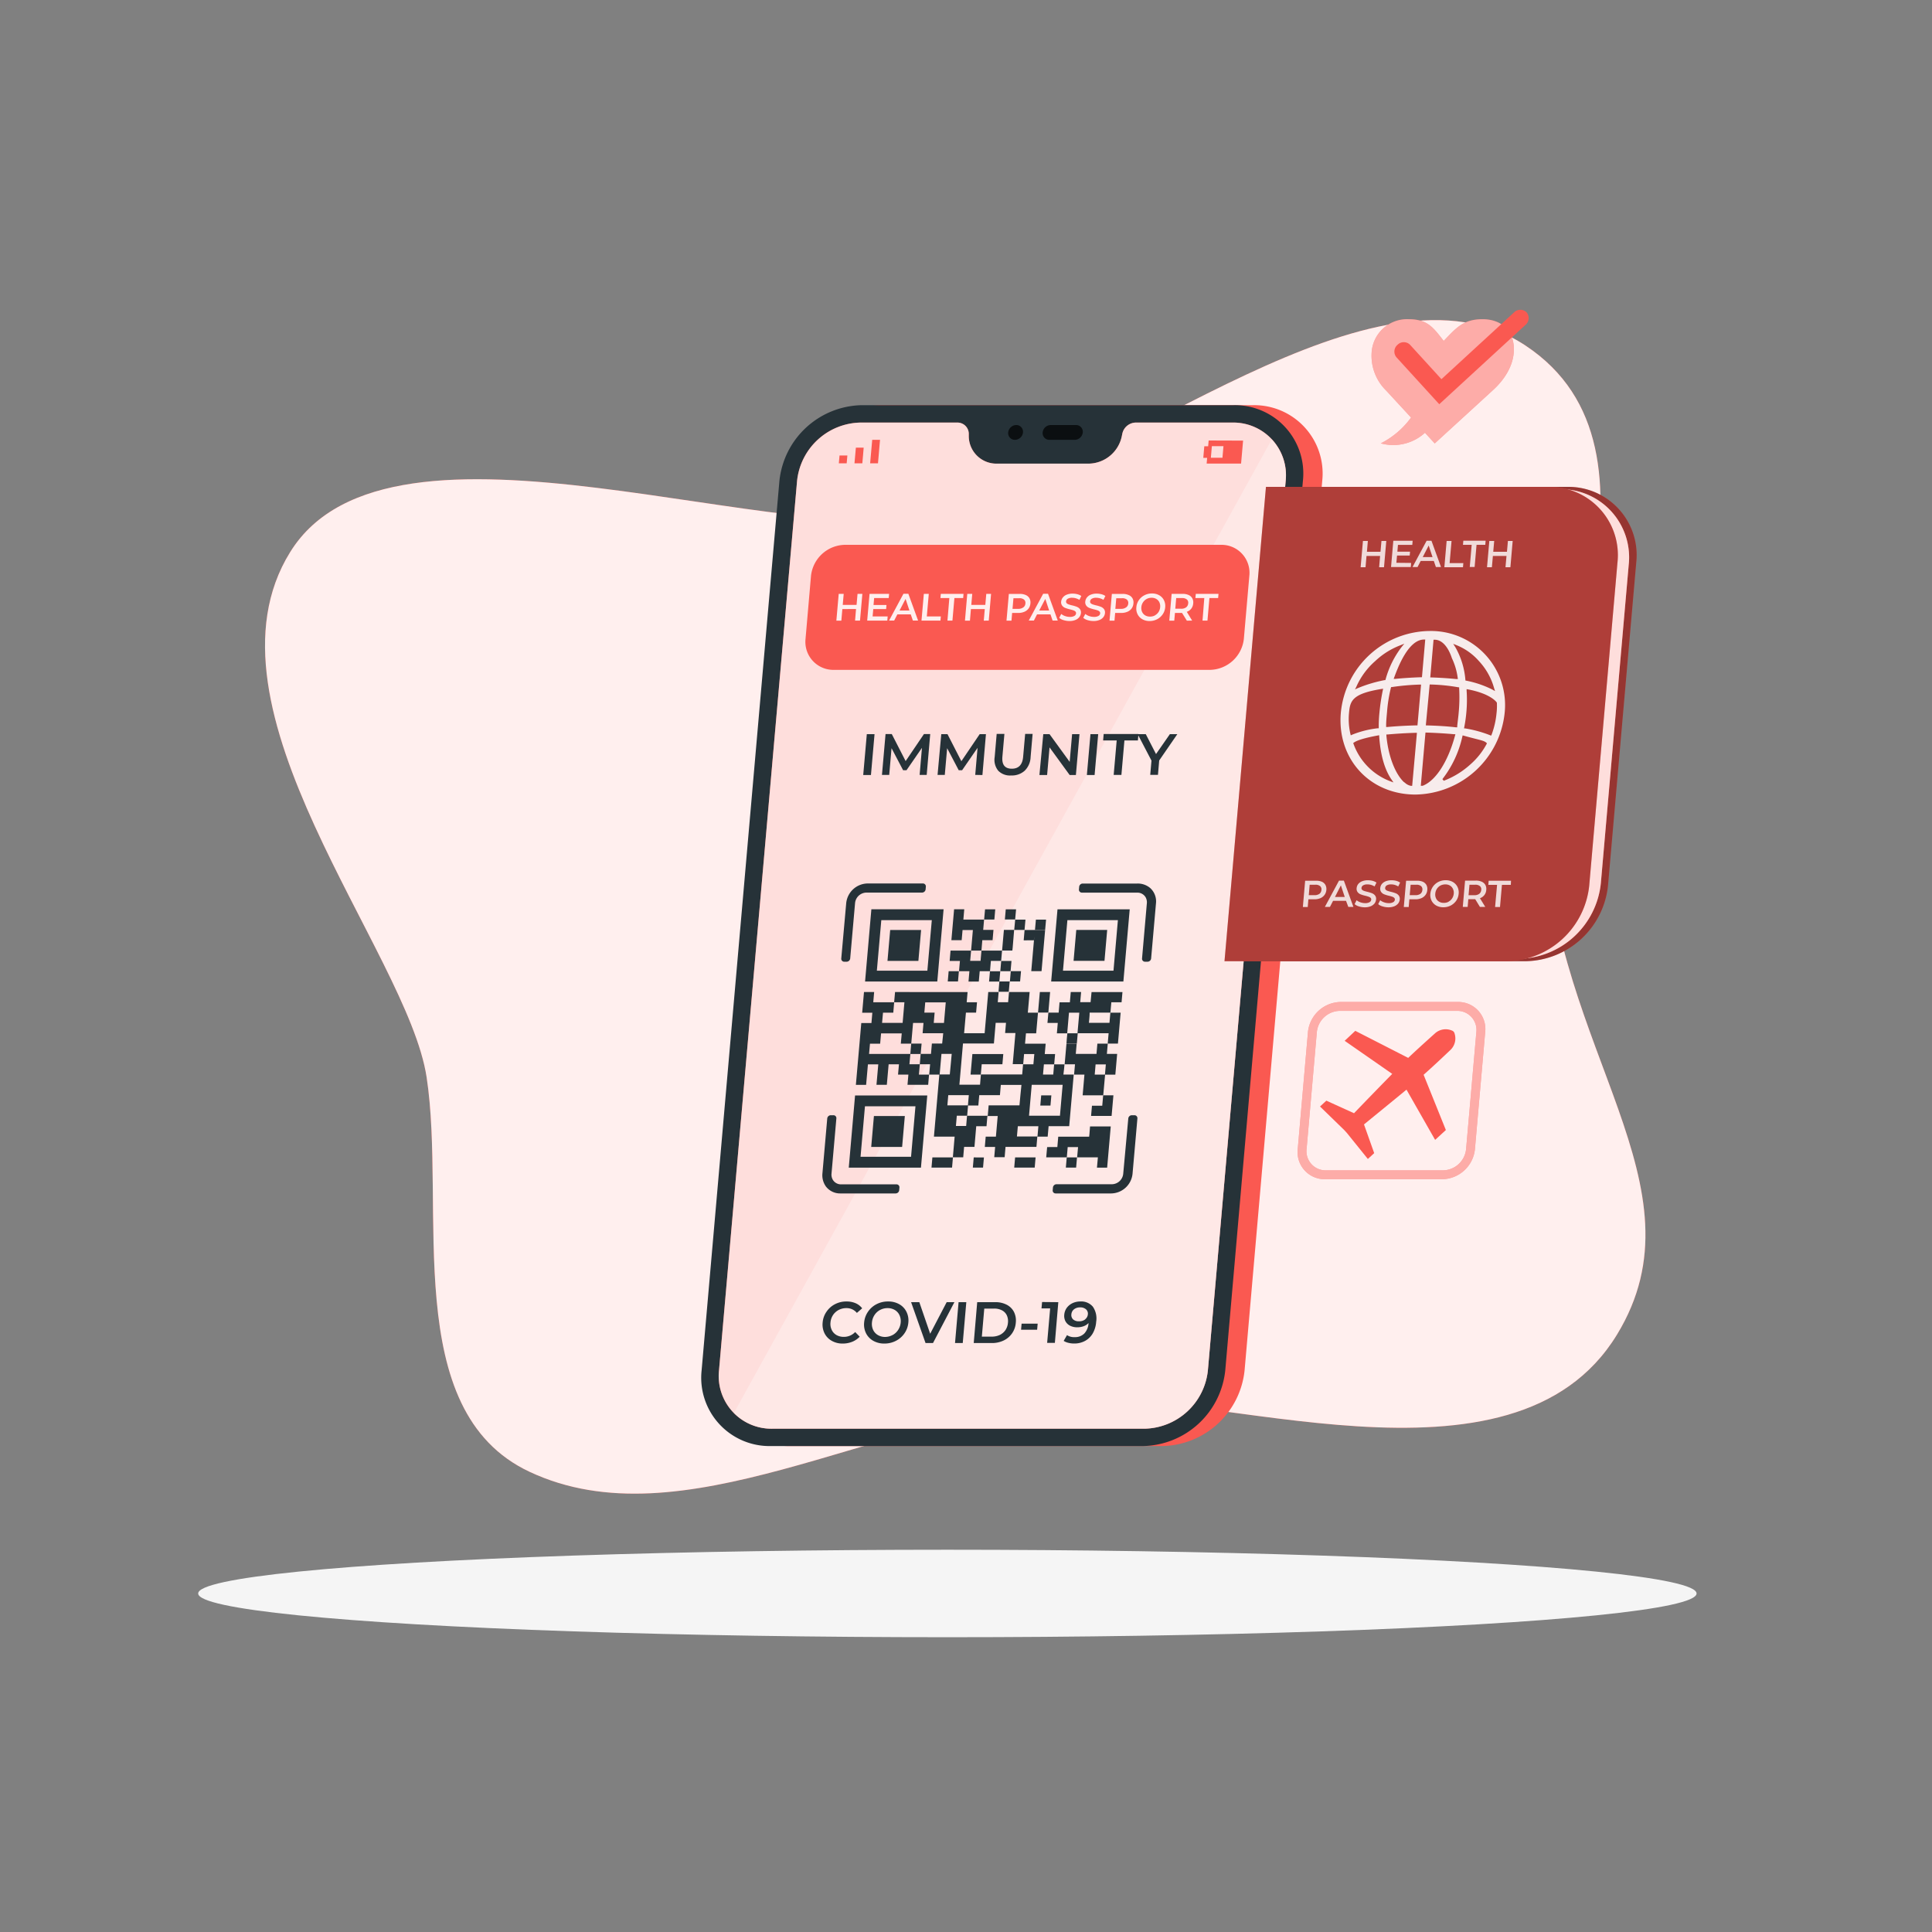 <svg xmlns="http://www.w3.org/2000/svg" viewBox="0 0 500 500"><rect x="0" y="0" width="500" height="500" fill="#808080" stroke="none"/><g id="freepik--background-simple--inject-188"><path d="M110.4,278.73c5.18,33.75-7.13,86.36,26.67,102.18,39.41,18.45,88.2-13.82,140-18.58,36.52-3.36,114.47,27.13,141.38-16.89,23.53-38.49-16.47-73.88-18.47-130.36-1.17-33.13,35.92-98.47-5.21-125.67-38.79-25.66-104,31.31-150,43.58-40.86,10.89-143.58-32.17-169.66,9.87C49.94,183.34,105.41,246.15,110.4,278.73Z" style="fill:#fa5951"/><path d="M110.4,278.73c5.18,33.75-7.13,86.36,26.67,102.18,39.41,18.45,88.2-13.82,140-18.58,36.52-3.36,114.47,27.13,141.38-16.89,23.53-38.49-16.47-73.88-18.47-130.36-1.17-33.13,35.92-98.47-5.21-125.67-38.79-25.66-104,31.31-150,43.58-40.86,10.89-143.58-32.17-169.66,9.87C49.94,183.34,105.41,246.15,110.4,278.73Z" style="fill:#ffffff;opacity:0.9"/></g><g id="freepik--Shadow--inject-188"><ellipse id="freepik--path--inject-188" cx="245.18" cy="412.39" rx="193.89" ry="11.32" style="fill:#f5f5f5"/></g><g id="freepik--Icon--inject-188"><path d="M371.41,295l2.78-2.55-5.76-14.3c3-2.65,6.79-6.28,6.79-6.28a4.14,4.14,0,0,0,1.23-4.38,1.08,1.08,0,0,0-.73-.8,4.13,4.13,0,0,0-4.46.85s-3.93,3.5-6.82,6.24l-13.69-7L348,269.36l12.31,8.56c-3.16,3.21-7.26,7.45-9.89,10.18l-7.16-3.25-1.64,1.51,6.22,6.05.71.77,5.45,6.76,1.64-1.51L353,291c2.93-2.39,7.51-6.12,11-9Z" style="fill:#fa5951"/><path d="M373.27,305.18H342.93a7,7,0,0,1-7.08-7.76l2.65-30.34a8.65,8.65,0,0,1,8.44-7.77h30.34a7,7,0,0,1,7.09,7.77l-2.66,30.34A8.65,8.65,0,0,1,373.27,305.18Zm-26.53-43.57a6.09,6.09,0,0,0-5.94,5.47l-2.66,30.34a4.94,4.94,0,0,0,5,5.46h30.34a6.09,6.09,0,0,0,5.94-5.46l2.66-30.34a4.94,4.94,0,0,0-5-5.47Z" style="fill:#fa5951"/><g style="opacity:0.5"><path d="M373.27,305.18H342.93a7,7,0,0,1-7.08-7.76l2.65-30.34a8.65,8.65,0,0,1,8.44-7.77h30.34a7,7,0,0,1,7.09,7.77l-2.66,30.34A8.65,8.65,0,0,1,373.27,305.18Zm-26.53-43.57a6.09,6.09,0,0,0-5.94,5.47l-2.66,30.34a4.94,4.94,0,0,0,5,5.46h30.34a6.09,6.09,0,0,0,5.94-5.46l2.66-30.34a4.94,4.94,0,0,0-5-5.47Z" style="fill:#ffffff"/></g></g><g id="freepik--Checkmark--inject-188"><path d="M383.68,82.61c-5,0-6.85,2.29-10.05,5.62-2.61-3.33-4.1-5.62-9.06-5.62a9.2,9.2,0,0,0-9.6,8.77,12.61,12.61,0,0,0,3.75,9.68l6.46,7a21.92,21.92,0,0,1-7.83,6.68A12.16,12.16,0,0,0,368.78,112l2.53,2.76,15-13.73c3.48-3.15,5.17-6.6,5.44-9.68C392.21,86.11,389,82.61,383.68,82.61Z" style="fill:#fa5951"/><path d="M383.68,82.61c-5,0-6.85,2.29-10.05,5.62-2.61-3.33-4.1-5.62-9.06-5.62a9.2,9.2,0,0,0-9.6,8.77,12.61,12.61,0,0,0,3.75,9.68l6.46,7a21.92,21.92,0,0,1-7.83,6.68A12.16,12.16,0,0,0,368.78,112l2.53,2.76,15-13.73c3.48-3.15,5.17-6.6,5.44-9.68C392.21,86.11,389,82.61,383.68,82.61Z" style="fill:#ffffff;opacity:0.5"/><path d="M372.48,104.61,361.4,92.47a2.31,2.31,0,0,1,.28-3.24h0a2.28,2.28,0,0,1,3.24,0l8.12,8.9,18.8-17.29a2.3,2.3,0,0,1,3.24,0h0a2.31,2.31,0,0,1-.28,3.24Z" style="fill:#fa5951"/></g><g id="freepik--Device--inject-188"><path d="M300.77,374.24H204.48a17.68,17.68,0,0,1-17.9-19.61l20.13-230.15A21.85,21.85,0,0,1,228,104.86h96.3a17.69,17.69,0,0,1,17.89,19.62L322.1,354.63A21.84,21.84,0,0,1,300.77,374.24Z" style="fill:#fa5951"/><path d="M295.77,374.24H199.48a17.68,17.68,0,0,1-17.9-19.61l20.13-230.15A21.85,21.85,0,0,1,223,104.86h96.3a17.69,17.69,0,0,1,17.89,19.62L317.1,354.63A21.84,21.84,0,0,1,295.77,374.24Z" style="fill:#263238"/><path d="M318.94,109.36h-25a3.63,3.63,0,0,0-3.48,2.85l-.16.78a8.89,8.89,0,0,1-8.5,7H258a7.15,7.15,0,0,1-7.28-7l0-.78a2.93,2.93,0,0,0-3-2.85h-25a16.83,16.83,0,0,0-16.44,15.12L186.08,354.63a13.62,13.62,0,0,0,13.79,15.11h96.29a16.82,16.82,0,0,0,16.44-15.11l20.13-230.15A13.63,13.63,0,0,0,318.94,109.36Z" style="fill:#fa5951"/><path d="M318.94,109.36h-25a3.63,3.63,0,0,0-3.48,2.85l-.16.78a8.89,8.89,0,0,1-8.5,7H258a7.15,7.15,0,0,1-7.28-7l0-.78a2.93,2.93,0,0,0-3-2.85h-25a16.83,16.83,0,0,0-16.44,15.12L186.08,354.63a13.62,13.62,0,0,0,13.79,15.11h96.29a16.82,16.82,0,0,0,16.44-15.11l20.13-230.15A13.63,13.63,0,0,0,318.94,109.36Z" style="fill:#ffffff;opacity:0.8"/><g style="opacity:0.7"><path d="M264.75,111.91a2.13,2.13,0,0,1-2.08,1.92,1.73,1.73,0,0,1-1.75-1.92A2.14,2.14,0,0,1,263,110,1.73,1.73,0,0,1,264.75,111.91Z" fill="#000000"/><path d="M278.48,110h-6.56a2.13,2.13,0,0,0-2.08,1.91,1.73,1.73,0,0,0,1.74,1.92h6.56a2.13,2.13,0,0,0,2.08-1.92A1.73,1.73,0,0,0,278.48,110Z" fill="#000000"/></g><polygon points="217.09 119.9 219.12 119.9 219.3 117.88 217.27 117.88 217.09 119.9" style="fill:#fa5951"/><polygon points="221.32 117.88 221.14 119.9 223.17 119.9 223.35 117.88 223.52 115.85 221.5 115.85 221.32 117.88" style="fill:#fa5951"/><polygon points="225.73 113.83 225.55 115.85 225.37 117.88 225.19 119.9 227.22 119.9 227.4 117.88 227.57 115.85 227.75 113.83 225.73 113.83" style="fill:#fa5951"/><path d="M312.8,114l-.13,1.49h-1l-.26,3h1l-.13,1.48h8.91l.52-5.94Zm3.57,4.46h-3l.26-3h3Z" style="fill:#fa5951"/><path d="M332.73,124.48a13.86,13.86,0,0,0-3.59-10.79l-139.21,252a13.79,13.79,0,0,0,9.94,4.07h96.29a16.82,16.82,0,0,0,16.44-15.11Z" style="fill:#ffffff;opacity:0.3"/></g><g id="freepik--Code--inject-188"><polygon points="253.85 278.12 253.86 278.12 253.86 278.11 253.85 278.12" style="fill:#263238"/><polygon points="261.08 256.72 261.08 256.71 261.07 256.71 261.07 256.72 261.08 256.72" style="fill:#263238"/><polygon points="277.93 278.12 277.94 278.12 277.94 278.11 277.93 278.11 277.93 278.12" style="fill:#263238"/><polygon points="246.63 299.53 246.63 299.52 246.63 299.52 246.63 299.53" style="fill:#263238"/><path d="M275.49,275.45h-2.67c.08-.88.16-1.75.24-2.66h-2.68c.08-.92.16-1.81.24-2.69h-5.34c.08-.89.16-1.76.24-2.67h2.64c.16-1.81.32-3.58.47-5.35H266c.16-1.81.31-3.58.47-5.35h-5.34c-.07.87-.15,1.75-.23,2.64h-2.68c.07-.88.15-1.76.23-2.64h-2.69c-.32,3.59-.63,7.13-.94,10.67h-5.31c.16-1.78.31-3.55.47-5.33h2.63c.08-.9.16-1.78.24-2.69h-2.67c.08-.9.16-1.76.23-2.64H231.64c-.08.9-.16,1.78-.24,2.65H226c.08-.91.16-1.78.23-2.65h-2.63c-.16,1.78-.31,3.55-.47,5.35h2.63c-.07.9-.15,1.77-.23,2.67h-2.63c-.47,5.37-.94,10.7-1.4,16h2.65c.16-1.79.31-3.55.47-5.31h2.68c-.16,1.78-.31,3.54-.47,5.3h2.68c.16-1.78.31-3.55.47-5.31h2.67c-.08.89-.16,1.76-.24,2.67h2.68c-.08.9-.15,1.77-.23,2.64h5.35c.08-.9.15-1.77.23-2.65h2.66q-.69,8-1.4,16.06h5.36c-.16,1.8-.31,3.57-.46,5.34h2.68c.08-.91.15-1.78.23-2.69h2.68c.15-1.79.31-3.55.46-5.34h2.66c.08-.9.16-1.78.23-2.65h2.67c-.16,1.78-.31,3.54-.47,5.34h-2.64c-.08.91-.15,1.77-.23,2.67h2.67c-.08.91-.16,1.78-.23,2.65H260c.07-.9.15-1.76.23-2.66h8c.08-.91.15-1.79.23-2.66h2.68c.08-.92.16-1.8.24-2.7h5.33c.39-4.48.78-8.92,1.17-13.36h-2.67C275.33,277.21,275.41,276.33,275.49,275.45Zm-5.33,0h2.65c-.07.87-.15,1.74-.23,2.64h-2.65C270,277.23,270.09,276.35,270.16,275.45Zm-2.48-2.66c-.08.87-.16,1.74-.24,2.65H264.8c.07-.88.15-1.75.23-2.65Zm-28.23-13.38h5.31c-.15,1.76-.31,3.52-.46,5.32h-2.65c.08-.87.15-1.75.23-2.66h-2.66C239.3,261.17,239.38,260.31,239.45,259.41Zm-10.93,2.67h2.66l.23-2.69h2.65c-.15,1.78-.31,3.54-.46,5.33h-5.32C228.36,263.84,228.44,263,228.52,262.08Zm-3.61,10.68c.08-.88.16-1.75.24-2.66h2.63c.08-.9.16-1.77.24-2.66h5.35c-.08.86-.15,1.73-.24,2.65h2.69c-.08.89-.16,1.78-.23,2.67Zm10.45,2.66.24-2.65h2.66c-.07.88-.15,1.77-.22,2.65Zm2.69,0h2.66c-.08.92-.16,1.8-.24,2.68h-2.66Zm5.78-5.35h-2.66c-.07.88-.15,1.76-.23,2.68h-2.67l.24-2.67h-2.68c.15-1.77.31-3.54.47-5.35H239c-.08.92-.15,1.8-.23,2.67h5.33C244,268.3,243.91,269.18,243.83,270.08Zm2,8h-2.65c.16-1.76.31-3.53.47-5.32h2.65C246.12,274.55,246,276.31,245.8,278.11Zm-.65,8c.08-.88.15-1.75.23-2.65h5.32c-.07.88-.15,1.77-.23,2.65Zm2.21,5.33c.07-.87.15-1.74.23-2.65h2.65c-.08.88-.16,1.75-.23,2.65Zm16.47-5.33h-8c-.08.92-.16,1.8-.23,2.69l-5.33,0c.08-.88.15-1.77.23-2.66h2.66c.08-.9.16-1.77.24-2.68h5.35c.08-.9.15-1.76.23-2.65h5.34C264.15,282.58,264,284.34,263.83,286.14Zm-10-8c-.08.88-.15,1.75-.23,2.65h-5.34c.31-3.55.62-7.09.93-10.67h8c.15-1.8.31-3.56.46-5.35h2.67c-.07.88-.15,1.75-.23,2.65h2.67c-.23,2.68-.47,5.34-.7,8.05h2.68c-.07.87-.15,1.75-.23,2.67Zm9.55,13.4h5.32c-.07.88-.15,1.77-.23,2.65h-5.32C263.26,293.29,263.33,292.41,263.41,291.52Zm10.9-2.72h-8c.24-2.65.47-5.3.7-8h8C274.78,283.49,274.54,286.14,274.31,288.8Z" style="fill:#263238"/><path d="M244.2,235.32H225.51q-.82,9.38-1.63,18.69h18.69Q243.38,244.65,244.2,235.32ZM240,251.21H226.93q.57-6.53,1.15-13.07h13.07Q240.58,244.68,240,251.21Z" style="fill:#263238"/><path d="M273.68,235.33q-.82,9.38-1.64,18.69h18.69c.55-6.24,1.09-12.45,1.64-18.69Zm14.49,15.88H275.1q.57-6.53,1.14-13.07h13.07Z" style="fill:#263238"/><path d="M219.66,302.19h18.68q.82-9.39,1.64-18.69H221.29C220.75,289.74,220.2,296,219.66,302.19Zm4.19-15.89h13.07q-.57,6.51-1.14,13.07H222.71C223.09,295,223.47,290.66,223.85,286.3Z" style="fill:#263238"/><path d="M282.24,259.36h-2.68l.23-2.63h-2.68c-.07.9-.15,1.77-.23,2.67h-2.67c-.07.9-.15,1.77-.23,2.67h-2.66c-.08.87-.16,1.75-.24,2.66h2.67c-.08.92-.16,1.8-.23,2.69h2.67c.15-1.79.31-3.55.46-5.34h2.67c-.15,1.76-.31,3.52-.47,5.32h8.06c-.08.92-.16,1.8-.24,2.68h2.65c.24-2.69.47-5.34.7-8h-2.65l.24-2.69h2.65c.08-.9.16-1.77.23-2.64h-8C282.39,257.62,282.32,258.5,282.24,259.36Zm-.2,2.71h5.32c-.07.87-.15,1.75-.23,2.64h-5.32C281.88,263.85,282,263,282,262.07Z" style="fill:#263238"/><polygon points="271.32 262.07 271.32 262.06 271.31 262.06 271.31 262.07 271.32 262.07" style="fill:#263238"/><path d="M283.77,272.75h-5.36c.08-.88.16-1.75.23-2.64H276c-.16,1.78-.32,3.55-.47,5.33h2.68c-.08.91-.16,1.79-.24,2.67h2.68c-.15,1.81-.31,3.58-.46,5.35h5.33l.48-5.34h2.65c.16-1.81.31-3.57.47-5.37h-2.66c.08-.91.15-1.78.23-2.66H284C283.92,271,283.84,271.85,283.77,272.75Zm-.23,2.71h2.65c-.08.89-.15,1.77-.23,2.65h-2.65C283.39,277.23,283.47,276.36,283.54,275.46Z" style="fill:#263238"/><polygon points="286.66 270.09 286.67 270.09 286.67 270.08 286.66 270.08 286.66 270.09" style="fill:#263238"/><polygon points="285.5 283.46 285.49 283.46 285.49 283.47 285.5 283.46" style="fill:#263238"/><polygon points="275.5 275.44 275.49 275.44 275.49 275.45 275.5 275.45 275.5 275.44" style="fill:#263238"/><polygon points="276.06 299.52 276.06 299.53 276.07 299.53 276.07 299.52 276.06 299.52" style="fill:#263238"/><path d="M281.87,294.18h-8c-.08.91-.16,1.78-.23,2.68H271c-.08.9-.16,1.77-.24,2.66h5.33c.08-.88.15-1.75.23-2.65H279l-.24,2.65h5.37c-.08.92-.16,1.8-.24,2.66h2.64c.31-3.57.62-7.11.93-10.66H282.1C282,292.41,282,293.28,281.87,294.18Z" style="fill:#263238"/><path d="M254.22,243.32h2.66c.08-.91.15-1.77.23-2.67h-2.66c.08-.91.16-1.79.23-2.66h-5.36c.08-.93.16-1.8.23-2.67h-2.63c-.24,2.68-.47,5.33-.7,8h2.66c.08-.9.16-1.76.23-2.63h2.67c-.15,1.79-.31,3.56-.46,5.32H254C254.06,245.12,254.14,244.24,254.22,243.32Z" style="fill:#263238"/><polygon points="254.68 237.98 254.68 237.99 254.69 237.99 254.68 237.98" style="fill:#263238"/><polygon points="259.33 246 259.33 246.01 259.34 246.01 259.33 246" style="fill:#263238"/><polygon points="248.17 251.36 248.17 251.35 248.16 251.35 248.17 251.36" style="fill:#263238"/><polygon points="251.31 246.01 251.32 246.01 251.32 246 251.31 246 251.31 246.01 251.32 246.01 251.31 246.01" style="fill:#263238"/><path d="M259.1,248.68l.23-2.67H254c-.08.88-.15,1.75-.23,2.65h-2.69l.24-2.65H246c-.08.91-.16,1.78-.23,2.68h2.66c-.08.91-.16,1.79-.24,2.66h2.69c-.08.93-.16,1.8-.23,2.67h2.66l.24-2.67h2.66c.08-.87.15-1.75.23-2.67Z" style="fill:#263238"/><polygon points="253.99 246.01 253.99 246 253.98 246 253.98 246.01 253.99 246.01" style="fill:#263238"/><polygon points="256.19 251.35 256.19 251.36 256.2 251.36 256.2 251.35 256.19 251.35" style="fill:#263238"/><path d="M282.6,286.16c-.08.9-.15,1.76-.23,2.64h5.31c.16-1.78.31-3.55.47-5.33H285.5c-.08.89-.16,1.77-.24,2.69Z" style="fill:#263238"/><polygon points="285.5 283.46 285.49 283.47 285.5 283.47 285.5 283.46" style="fill:#263238"/><path d="M262.07,245.37l.39-4.72h-2.65c-.16,1.82-.31,3.59-.47,5.35H262C262,245.77,262.05,245.57,262.07,245.37Z" style="fill:#263238"/><polygon points="259.33 246 259.34 246.01 259.34 246 259.33 246" style="fill:#263238"/><path d="M241.07,302.18h5.32c.08-.9.16-1.78.23-2.65H241.3C241.22,300.43,241.14,301.31,241.07,302.18Z" style="fill:#263238"/><polygon points="246.63 299.53 246.63 299.52 246.63 299.53 246.63 299.53" style="fill:#263238"/><path d="M262.48,302.18h5.3c.08-.89.16-1.76.23-2.64h-5.3C262.63,300.44,262.55,301.32,262.48,302.18Z" style="fill:#263238"/><polygon points="268.64 262.06 268.63 262.06 268.63 262.07 268.64 262.07 268.64 262.06" style="fill:#263238"/><path d="M271.77,256.73h-2.66c-.16,1.79-.31,3.56-.47,5.33h2.67C271.46,260.28,271.62,258.51,271.77,256.73Z" style="fill:#263238"/><path d="M251.77,302.17h2.64c.08-.89.15-1.75.23-2.63H252C251.92,300.44,251.85,301.31,251.77,302.17Z" style="fill:#263238"/><path d="M257.57,235.33h-2.64c-.08.9-.16,1.77-.24,2.65h2.65C257.42,237.07,257.5,236.2,257.57,235.33Z" style="fill:#263238"/><polygon points="254.68 237.98 254.69 237.99 254.69 237.98 254.68 237.98" style="fill:#263238"/><polygon points="262.73 237.96 262.72 237.97 262.73 237.96 262.73 237.96" style="fill:#263238"/><path d="M260.29,235.33c-.08.89-.15,1.75-.23,2.63h2.66l.24-2.63Z" style="fill:#263238"/><polygon points="265.16 240.65 265.15 240.65 265.15 240.66 265.16 240.65" style="fill:#263238"/><polygon points="262.72 237.97 262.73 237.97 262.73 237.96 262.72 237.97" style="fill:#263238"/><polygon points="262.48 240.64 262.47 240.64 262.47 240.65 262.47 240.64 262.46 240.65 262.48 240.65 262.48 240.64" style="fill:#263238"/><path d="M265.39,238h-2.66c-.08.89-.17,1.78-.25,2.67h2.67C265.23,239.77,265.31,238.89,265.39,238Z" style="fill:#263238"/><path d="M270.72,238h-2.63c-.08.9-.16,1.78-.24,2.66h2.63C270.56,239.73,270.64,238.86,270.72,238Z" style="fill:#263238"/><polygon points="278.73 299.53 278.74 299.53 278.74 299.52 278.74 299.52 278.73 299.53" style="fill:#263238"/><path d="M275.84,302.18h2.66c.08-.9.16-1.78.23-2.65h-2.66C276,300.41,275.91,301.29,275.84,302.18Z" style="fill:#263238"/><polygon points="248.17 251.36 248.16 251.35 248.16 251.36 248.17 251.36" style="fill:#263238"/><path d="M245.28,254h2.65c.08-.9.16-1.77.23-2.65h-2.65C245.43,252.27,245.36,253.14,245.28,254Z" style="fill:#263238"/><path d="M267.58,243.34c0-.34.07-.68.1-1l-.09,1h0q-.34,4-.7,8h2.66c.31-3.58.62-7.12.93-10.66h-2.64v0h-2.68c-.08.88-.15,1.76-.23,2.68Z" style="fill:#263238"/><polygon points="265.16 240.65 265.15 240.66 265.16 240.66 265.16 240.65" style="fill:#263238"/><polygon points="267.85 240.67 267.85 240.67 267.85 240.66 267.84 240.66 267.84 240.67 267.85 240.67 267.85 240.67" style="fill:#263238"/><polygon points="258.87 251.36 258.88 251.36 258.88 251.35 258.87 251.35 258.87 251.36" style="fill:#263238"/><polygon points="258.63 254.03 258.63 254.04 258.64 254.04 258.64 254.03 258.63 254.03" style="fill:#263238"/><path d="M256.2,251.36c-.08.89-.16,1.77-.23,2.67h2.66l.24-2.67Z" style="fill:#263238"/><polygon points="259.11 248.69 259.11 248.68 259.1 248.68 259.1 248.69 259.11 248.69" style="fill:#263238"/><path d="M261.54,251.35c.08-.88.16-1.76.23-2.66h-2.66c-.08.89-.16,1.78-.23,2.66Z" style="fill:#263238"/><path d="M261.31,254h-2.67c-.08.89-.15,1.78-.23,2.67h2.66Z" style="fill:#263238"/><polygon points="261.31 254.04 261.32 254.04 261.32 254.03 261.31 254.03 261.31 254.04" style="fill:#263238"/><polygon points="258.41 256.71 258.4 256.71 258.4 256.72 258.41 256.72 258.41 256.71" style="fill:#263238"/><polygon points="261.55 251.36 261.55 251.35 261.54 251.35 261.54 251.36 261.55 251.36" style="fill:#263238"/><path d="M264,254c.08-.91.16-1.78.24-2.67h-2.65c-.08.89-.15,1.78-.23,2.67Z" style="fill:#263238"/><polygon points="253.85 278.12 253.86 278.11 253.85 278.11 253.85 278.12" style="fill:#263238"/><path d="M259.42,275.43c.08-.9.16-1.77.23-2.64h-8c-.16,1.78-.31,3.54-.47,5.32h2.65c.08-.88.15-1.76.24-2.68Z" style="fill:#263238"/><path d="M276,270.09h2.68c.08-.92.16-1.8.24-2.68h-2.69C276.13,268.34,276.05,269.22,276,270.09Z" style="fill:#263238"/><path d="M272.09,283.48h-2.63c-.08.9-.15,1.77-.23,2.64h2.63C271.94,285.22,272,284.35,272.09,283.48Z" style="fill:#263238"/><path d="M238.38,240.68h-8q-.36,4-.7,8h8Z" style="fill:#263238"/><path d="M286.54,240.67h-8c-.23,2.67-.46,5.32-.7,8h8C286.07,246,286.31,243.32,286.54,240.67Z" style="fill:#263238"/><path d="M225.47,296.82h8c.23-2.67.47-5.33.7-8h-8C225.94,291.5,225.71,294.15,225.47,296.82Z" style="fill:#263238"/><path d="M219.16,248.89h-.68a.76.76,0,0,1-.76-.84L219,233.72a5.66,5.66,0,0,1,5.52-5.08h14.33a.76.76,0,0,1,.76.84l-.06.68a.94.94,0,0,1-.91.84H224.29a3,3,0,0,0-3,2.72l-1.26,14.33A.94.94,0,0,1,219.16,248.89Z" style="fill:#263238"/><path d="M272.44,308l.06-.67a.94.94,0,0,1,.92-.85h14.32a3,3,0,0,0,2.95-2.72L292,289.46a.93.93,0,0,1,.91-.84h.68a.76.76,0,0,1,.77.84l-1.26,14.32a5.65,5.65,0,0,1-5.52,5.08H273.21A.75.75,0,0,1,272.44,308Z" style="fill:#263238"/><path d="M297,248.89h-.68a.76.76,0,0,1-.76-.84l1.24-14.22a2.73,2.73,0,0,0-.32-1.63,2.48,2.48,0,0,0-2.15-1.19H280a.76.76,0,0,1-.77-.84l.06-.67a.93.93,0,0,1,.92-.84h14.13a4.94,4.94,0,0,1,3.34,1.17,4.65,4.65,0,0,1,1.49,3.91l-1.26,14.32A.94.94,0,0,1,297,248.89Z" style="fill:#263238"/><path d="M217.47,308.86a4.61,4.61,0,0,1-3.75-1.83,5,5,0,0,1-.87-3.43l1.24-14.14a.93.93,0,0,1,.91-.84h.68a.75.75,0,0,1,.77.84l-1.25,14.23a2.66,2.66,0,0,0,.33,1.63,2.45,2.45,0,0,0,2.14,1.19H232a.75.75,0,0,1,.77.84l-.06.67a.93.93,0,0,1-.91.84Z" style="fill:#263238"/></g><g id="freepik--Texts--inject-188"><path d="M224.33,190h2l-.93,10.58h-2Z" style="fill:#263238"/><path d="M238,200.54l.6-7-4,5.8h-.87l-3-5.71-.6,6.92h-1.88l.93-10.58h1.61l3.59,7,4.74-7h1.62l-.91,10.58Z" style="fill:#263238"/><path d="M252.39,200.54l.6-7-4,5.8h-.87l-3-5.71-.61,6.92h-1.87L243.6,190h1.61l3.59,7,4.74-7h1.62l-.91,10.58Z" style="fill:#263238"/><path d="M258.34,199.46a4.46,4.46,0,0,1-.92-3.53l.52-6h2l-.52,5.9q-.27,3.1,2.42,3.11t2.95-3.11l.52-5.9h1.93l-.52,6a5.2,5.2,0,0,1-1.53,3.53,4.94,4.94,0,0,1-3.51,1.23A4.24,4.24,0,0,1,258.34,199.46Z" style="fill:#263238"/><path d="M279.37,190l-.93,10.58h-1.61l-5.21-7.16-.63,7.16H269L270,190h1.62l5.21,7.17.63-7.17Z" style="fill:#263238"/><path d="M282.21,190h2l-.93,10.58h-2Z" style="fill:#263238"/><path d="M289,191.62h-3.51l.14-1.66h9l-.14,1.66H291l-.78,8.92h-2Z" style="fill:#263238"/><path d="M300,196.81l-.32,3.73h-2l.32-3.7L294.43,190h2.1l2.65,5.15,3.58-5.15h1.93Z" style="fill:#263238"/><path d="M215.25,347a4.58,4.58,0,0,1-1.86-1.94,5.1,5.1,0,0,1-.49-2.8,5.69,5.69,0,0,1,1-2.79,5.91,5.91,0,0,1,2.2-1.95,6.3,6.3,0,0,1,3-.7,5.8,5.8,0,0,1,2.33.45,4.28,4.28,0,0,1,1.7,1.32l-1.37,1.19a3.41,3.41,0,0,0-2.72-1.24,4.22,4.22,0,0,0-2,.48,4,4,0,0,0-1.46,1.32,4.11,4.11,0,0,0-.65,1.92,3.55,3.55,0,0,0,.32,1.92,3,3,0,0,0,1.23,1.33,3.78,3.78,0,0,0,1.91.47,4,4,0,0,0,2.93-1.25l1.17,1.21a5.5,5.5,0,0,1-1.94,1.31,6.44,6.44,0,0,1-2.42.46A5.58,5.58,0,0,1,215.25,347Z" style="fill:#263238"/><path d="M226,347a4.62,4.62,0,0,1-1.87-1.95,5.08,5.08,0,0,1-.49-2.79,5.78,5.78,0,0,1,1-2.79,5.94,5.94,0,0,1,2.21-1.95,6.38,6.38,0,0,1,3-.7,5.69,5.69,0,0,1,2.86.7,4.57,4.57,0,0,1,1.87,1.95,5.06,5.06,0,0,1,.5,2.79,5.72,5.72,0,0,1-1,2.8,5.92,5.92,0,0,1-2.21,1.94,6.39,6.39,0,0,1-3,.71A5.7,5.7,0,0,1,226,347Zm5-1.49a3.91,3.91,0,0,0,1.44-1.33,4.12,4.12,0,0,0,.66-1.92,3.67,3.67,0,0,0-.32-1.91,3.06,3.06,0,0,0-1.21-1.33,3.59,3.59,0,0,0-1.87-.48,4.08,4.08,0,0,0-1.95.48,3.91,3.91,0,0,0-1.44,1.33,4.11,4.11,0,0,0-.65,1.91,3.68,3.68,0,0,0,.31,1.92,3.08,3.08,0,0,0,1.22,1.33A3.62,3.62,0,0,0,229,346,4.13,4.13,0,0,0,231,345.5Z" style="fill:#263238"/><path d="M247,337l-5.54,10.58h-1.93L235.79,337h2.13l2.81,8.17L245,337Z" style="fill:#263238"/><path d="M248.08,337h2l-.92,10.58h-2Z" style="fill:#263238"/><path d="M252.9,337h4.63a6.26,6.26,0,0,1,3,.66,4.33,4.33,0,0,1,1.88,1.86,5,5,0,0,1,.48,2.77,5.53,5.53,0,0,1-3.17,4.64,7,7,0,0,1-3.07.65H252Zm3.76,8.92a4.89,4.89,0,0,0,2.09-.44,3.78,3.78,0,0,0,1.47-1.27,4.06,4.06,0,0,0,.64-1.92,3.6,3.6,0,0,0-.31-1.91,2.79,2.79,0,0,0-1.25-1.27,4.2,4.2,0,0,0-2-.45h-2.57l-.63,7.26Z" style="fill:#263238"/><path d="M264.39,342.56h4.16l-.14,1.57h-4.16Z" style="fill:#263238"/><path d="M273.89,337,273,347.54h-2l.78-8.93h-2.24l.15-1.65Z" style="fill:#263238"/><path d="M282.83,338.17a5.36,5.36,0,0,1,.86,3.9,7.06,7.06,0,0,1-.91,3.05,5.16,5.16,0,0,1-2,1.92,5.8,5.8,0,0,1-2.78.66,6,6,0,0,1-1.51-.18,3.8,3.8,0,0,1-1.21-.5l.86-1.49a3.32,3.32,0,0,0,2,.52,3.36,3.36,0,0,0,2.48-.94,4.22,4.22,0,0,0,1.09-2.71h0a3.21,3.21,0,0,1-1.26.82,4.63,4.63,0,0,1-1.66.28,4,4,0,0,1-1.84-.4,2.76,2.76,0,0,1-1.2-1.14,3,3,0,0,1-.32-1.71,3.56,3.56,0,0,1,.67-1.81,4,4,0,0,1,1.5-1.2,4.75,4.75,0,0,1,2-.42A3.91,3.91,0,0,1,282.83,338.17Zm-2,3.27a1.84,1.84,0,0,0,.71-1.3,1.5,1.5,0,0,0-.47-1.28,2.2,2.2,0,0,0-1.57-.51,2.47,2.47,0,0,0-1.54.49,1.83,1.83,0,0,0-.69,1.31,1.55,1.55,0,0,0,.46,1.32,2.18,2.18,0,0,0,1.5.48A2.49,2.49,0,0,0,280.87,341.44Z" style="fill:#263238"/></g><g id="freepik--Button--inject-188"><path d="M313.13,173.36H215.8a7.24,7.24,0,0,1-7.33-8L209.89,149a9,9,0,0,1,8.75-8H316a7.24,7.24,0,0,1,7.33,8l-1.42,16.33A9,9,0,0,1,313.13,173.36Z" style="fill:#fa5951"/><g style="opacity:0.9"><path d="M223.18,153.69l-.61,6.93h-1.28l.25-3H218l-.26,3h-1.29l.61-6.93h1.29l-.25,2.86h3.58l.25-2.86Z" style="fill:#ffffff"/><path d="M229.73,159.54l-.1,1.08h-5.2l.61-6.93h5.06l-.1,1.08h-3.77l-.16,1.8h3.35l-.09,1.06H226l-.17,1.91Z" style="fill:#ffffff"/><path d="M235.7,159h-3.46l-.83,1.6h-1.32l3.72-6.93h1.27l2.52,6.93h-1.35Zm-.34-1-1-3-1.56,3Z" style="fill:#ffffff"/><path d="M239.09,153.69h1.28l-.51,5.84h3.63l-.1,1.09h-4.91Z" style="fill:#ffffff"/><path d="M245.69,154.78h-2.3l.09-1.09h5.88l-.09,1.09H247l-.51,5.84h-1.29Z" style="fill:#ffffff"/><path d="M256.49,153.69l-.6,6.93H254.6l.26-3h-3.59l-.25,3h-1.29l.6-6.93h1.29l-.25,2.86H255l.25-2.86Z" style="fill:#ffffff"/><path d="M265.48,154a2,2,0,0,1,.95.85,2.18,2.18,0,0,1,.24,1.32,2.56,2.56,0,0,1-.47,1.31,2.61,2.61,0,0,1-1.1.85,4,4,0,0,1-1.59.3h-1.57l-.17,2h-1.29l.61-6.93h2.85A3.62,3.62,0,0,1,265.48,154Zm-.63,3.18a1.31,1.31,0,0,0,.52-1,1.12,1.12,0,0,0-.34-1,1.85,1.85,0,0,0-1.25-.36h-1.5l-.24,2.75h1.5A2.1,2.1,0,0,0,264.85,157.17Z" style="fill:#ffffff"/><path d="M271.86,159h-3.47l-.82,1.6h-1.33l3.73-6.93h1.26l2.52,6.93h-1.34Zm-.34-1-1-3-1.57,3Z" style="fill:#ffffff"/><path d="M275.25,160.49a2.8,2.8,0,0,1-1.13-.6l.53-1a3.17,3.17,0,0,0,1,.55,3.64,3.64,0,0,0,1.22.21,2.19,2.19,0,0,0,1.17-.25.81.81,0,0,0,.44-.65.58.58,0,0,0-.17-.49,1.28,1.28,0,0,0-.51-.3,7.77,7.77,0,0,0-.87-.25,9.67,9.67,0,0,1-1.25-.38,1.83,1.83,0,0,1-.79-.59,1.46,1.46,0,0,1-.26-1.08,2,2,0,0,1,.41-1,2.28,2.28,0,0,1,1-.75,3.93,3.93,0,0,1,1.57-.28,4.61,4.61,0,0,1,1.23.16,3.18,3.18,0,0,1,1,.45l-.49,1a4,4,0,0,0-.92-.4,3.52,3.52,0,0,0-.95-.14,2.13,2.13,0,0,0-1.15.26.87.87,0,0,0-.43.68.58.58,0,0,0,.17.49,1.39,1.39,0,0,0,.51.29,7.77,7.77,0,0,0,.87.25,8.47,8.47,0,0,1,1.23.37,2,2,0,0,1,.8.59,1.45,1.45,0,0,1,.26,1.07,2,2,0,0,1-.41,1,2.32,2.32,0,0,1-1,.74,3.88,3.88,0,0,1-1.56.28A5.1,5.1,0,0,1,275.25,160.49Z" style="fill:#ffffff"/><path d="M281.47,160.49a2.94,2.94,0,0,1-1.13-.6l.54-1a3.12,3.12,0,0,0,1,.55,3.7,3.7,0,0,0,1.23.21,2.21,2.21,0,0,0,1.17-.25.81.81,0,0,0,.44-.65.58.58,0,0,0-.17-.49,1.28,1.28,0,0,0-.51-.3c-.22-.08-.51-.16-.87-.25a9.2,9.2,0,0,1-1.25-.38,1.78,1.78,0,0,1-.79-.59,1.46,1.46,0,0,1-.26-1.08,2,2,0,0,1,.4-1,2.32,2.32,0,0,1,1-.75,3.92,3.92,0,0,1,1.56-.28,4.63,4.63,0,0,1,1.24.16,3.18,3.18,0,0,1,1,.45l-.5,1a3.7,3.7,0,0,0-.91-.4,3.52,3.52,0,0,0-.95-.14,2.17,2.17,0,0,0-1.16.26.9.9,0,0,0-.43.68.61.61,0,0,0,.17.49,1.53,1.53,0,0,0,.52.29,7.77,7.77,0,0,0,.87.25,8.88,8.88,0,0,1,1.23.37,2,2,0,0,1,.8.59,1.45,1.45,0,0,1,.25,1.07,1.91,1.91,0,0,1-.4,1,2.32,2.32,0,0,1-1,.74,3.93,3.93,0,0,1-1.57.28A5.2,5.2,0,0,1,281.47,160.49Z" style="fill:#ffffff"/><path d="M292.09,154a1.94,1.94,0,0,1,1,.85,2.18,2.18,0,0,1,.24,1.32,2.56,2.56,0,0,1-.47,1.31,2.61,2.61,0,0,1-1.1.85,4,4,0,0,1-1.59.3h-1.57l-.17,2h-1.29l.61-6.93h2.85A3.62,3.62,0,0,1,292.09,154Zm-.63,3.18a1.35,1.35,0,0,0,.53-1,1.15,1.15,0,0,0-.35-1,1.85,1.85,0,0,0-1.25-.36h-1.5l-.24,2.75h1.5A2.1,2.1,0,0,0,291.46,157.17Z" style="fill:#ffffff"/><path d="M295.64,160.26a3,3,0,0,1-1.23-1.28,3.25,3.25,0,0,1-.32-1.82,3.66,3.66,0,0,1,.64-1.83,3.82,3.82,0,0,1,1.45-1.28,4.12,4.12,0,0,1,1.95-.46,3.68,3.68,0,0,1,1.87.46,3,3,0,0,1,1.22,1.27,3.32,3.32,0,0,1,.33,1.84,3.71,3.71,0,0,1-.65,1.83,3.92,3.92,0,0,1-1.44,1.27,4.18,4.18,0,0,1-1.95.46A3.68,3.68,0,0,1,295.64,160.26Zm3.24-1a2.64,2.64,0,0,0,.95-.87,2.74,2.74,0,0,0,.42-1.25,2.49,2.49,0,0,0-.2-1.26,2,2,0,0,0-.8-.87,2.33,2.33,0,0,0-1.22-.31,2.6,2.6,0,0,0-1.27.31,2.56,2.56,0,0,0-.95.87,2.64,2.64,0,0,0-.43,1.26,2.37,2.37,0,0,0,.21,1.25,2,2,0,0,0,.79.87,2.36,2.36,0,0,0,1.22.31A2.63,2.63,0,0,0,298.88,159.28Z" style="fill:#ffffff"/><path d="M307.15,160.62l-1.24-2h-1.83l-.18,2h-1.29l.61-6.93h2.85a3.58,3.58,0,0,1,1.54.3,1.94,1.94,0,0,1,.95.85,2.18,2.18,0,0,1,.24,1.32,2.5,2.5,0,0,1-.49,1.34,2.53,2.53,0,0,1-1.17.84l1.39,2.28Zm0-5.48a1.82,1.82,0,0,0-1.24-.36h-1.51l-.24,2.76h1.5a2.1,2.1,0,0,0,1.31-.36,1.39,1.39,0,0,0,.53-1A1.13,1.13,0,0,0,307.16,155.14Z" style="fill:#ffffff"/><path d="M311.67,154.78h-2.3l.1-1.09h5.88l-.1,1.09H313l-.51,5.84h-1.28Z" style="fill:#ffffff"/></g></g><g id="freepik--Passport--inject-188"><path d="M394.85,248.76h-73.1L332.49,126h73.1a17.66,17.66,0,0,1,17.87,19.59l-7.31,83.61A21.81,21.81,0,0,1,394.85,248.76Z" style="fill:#fa5951"/><path d="M394.85,248.76h-73.1L332.49,126h73.1a17.66,17.66,0,0,1,17.87,19.59l-7.31,83.61A21.81,21.81,0,0,1,394.85,248.76Z" style="opacity:0.4" fill="#000000"/><path d="M393,248.15H320.83L331.46,126.6h72.18a17.65,17.65,0,0,1,17.87,19.58l-7.21,82.38A21.8,21.8,0,0,1,393,248.15Z" style="fill:#fa5951"/><path d="M393,248.15H320.83L331.46,126.6h72.18a17.65,17.65,0,0,1,17.87,19.58l-7.21,82.38A21.8,21.8,0,0,1,393,248.15Z" style="fill:#ffffff;opacity:0.8"/><path d="M390,248.76h-73.1L327.63,126h73.1a17.66,17.66,0,0,1,17.87,19.59l-7.31,83.61A21.81,21.81,0,0,1,390,248.76Z" style="fill:#fa5951"/><path d="M390,248.76h-73.1L327.63,126h73.1a17.66,17.66,0,0,1,17.87,19.59l-7.31,83.61A21.81,21.81,0,0,1,390,248.76Z" style="opacity:0.3" fill="#000000"/><g style="opacity:0.9"><g style="opacity:0.9"><path d="M358.77,140l-.59,6.8h-1.26l.25-2.92h-3.52l-.25,2.92h-1.27l.6-6.8H354l-.24,2.8h3.51l.25-2.8Z" style="fill:#ffffff"/><path d="M365.2,145.69l-.09,1.06H360l.59-6.8h5l-.09,1.06h-3.71l-.15,1.76h3.28l-.09,1h-3.28l-.17,1.88Z" style="fill:#ffffff"/><path d="M371.07,145.18h-3.4l-.81,1.57h-1.3l3.65-6.8h1.25l2.47,6.8h-1.32Zm-.33-1-1-3-1.54,3Z" style="fill:#ffffff"/><path d="M374.39,140h1.27l-.5,5.73h3.55l-.09,1.07H373.8Z" style="fill:#ffffff"/><path d="M380.87,141h-2.25l.09-1.06h5.77l-.09,1.06h-2.26l-.5,5.74h-1.26Z" style="fill:#ffffff"/><path d="M391.48,140l-.59,6.8h-1.27l.26-2.92h-3.52l-.26,2.92h-1.26l.6-6.8h1.26l-.25,2.8H390l.25-2.8Z" style="fill:#ffffff"/></g><g style="opacity:0.9"><path d="M342.09,228.19a1.94,1.94,0,0,1,.93.83,2.29,2.29,0,0,1,.24,1.3,2.51,2.51,0,0,1-1.55,2.13,4,4,0,0,1-1.56.29h-1.54l-.17,2h-1.26l.59-6.8h2.8A3.53,3.53,0,0,1,342.09,228.19Zm-.62,3.13a1.35,1.35,0,0,0,.51-1,1.09,1.09,0,0,0-.34-1,1.76,1.76,0,0,0-1.22-.35h-1.48l-.23,2.7h1.47A2.13,2.13,0,0,0,341.47,231.32Z" style="fill:#ffffff"/><path d="M348.35,233.13H345l-.81,1.57h-1.31l3.66-6.8h1.25l2.47,6.8h-1.32Zm-.33-1-1-3-1.53,3Z" style="fill:#ffffff"/><path d="M351.68,234.57a2.65,2.65,0,0,1-1.11-.59l.52-1a3,3,0,0,0,1,.54,3.53,3.53,0,0,0,1.2.21,2.13,2.13,0,0,0,1.15-.25.79.79,0,0,0,.43-.64.59.59,0,0,0-.16-.48,1.39,1.39,0,0,0-.51-.29,7.88,7.88,0,0,0-.85-.25,8.1,8.1,0,0,1-1.23-.37,1.7,1.7,0,0,1-.77-.58,1.42,1.42,0,0,1-.25-1.06,2,2,0,0,1,.39-1,2.38,2.38,0,0,1,1-.73,4,4,0,0,1,1.53-.27,4.83,4.83,0,0,1,1.21.15,3.36,3.36,0,0,1,1,.45l-.49,1a4,4,0,0,0-.9-.4,3.31,3.31,0,0,0-.93-.13,2,2,0,0,0-1.13.25.88.88,0,0,0-.43.67.57.57,0,0,0,.17.48,1.39,1.39,0,0,0,.51.29c.2.07.49.15.85.24a8.51,8.51,0,0,1,1.21.37,1.86,1.86,0,0,1,.78.58,1.4,1.4,0,0,1,.25,1.05,2,2,0,0,1-.39,1,2.46,2.46,0,0,1-1,.73,4,4,0,0,1-1.54.27A4.91,4.91,0,0,1,351.68,234.57Z" style="fill:#ffffff"/><path d="M357.79,234.57a2.65,2.65,0,0,1-1.11-.59l.52-1a3.16,3.16,0,0,0,1,.54,3.53,3.53,0,0,0,1.2.21,2.17,2.17,0,0,0,1.16-.25.83.83,0,0,0,.43-.64.6.6,0,0,0-.17-.48,1.43,1.43,0,0,0-.5-.29,8.17,8.17,0,0,0-.86-.25,7.93,7.93,0,0,1-1.22-.37,1.78,1.78,0,0,1-.78-.58,1.42,1.42,0,0,1-.25-1.06,2,2,0,0,1,.39-1,2.44,2.44,0,0,1,1-.73,4,4,0,0,1,1.54-.27,4.89,4.89,0,0,1,1.21.15,3.41,3.41,0,0,1,1,.45l-.49,1a4.18,4.18,0,0,0-.89-.4,3.42,3.42,0,0,0-.93-.13,2.1,2.1,0,0,0-1.14.25.84.84,0,0,0-.42.67.57.57,0,0,0,.16.48,1.39,1.39,0,0,0,.51.29c.21.07.49.15.85.24a8.12,8.12,0,0,1,1.21.37,1.83,1.83,0,0,1,.79.58,1.44,1.44,0,0,1,.25,1.05,2,2,0,0,1-.4,1,2.46,2.46,0,0,1-1,.73,4,4,0,0,1-1.54.27A5,5,0,0,1,357.79,234.57Z" style="fill:#ffffff"/><path d="M368.21,228.19a2,2,0,0,1,.94.83,2.21,2.21,0,0,1,.23,1.3,2.42,2.42,0,0,1-.46,1.28,2.49,2.49,0,0,1-1.08.85,4,4,0,0,1-1.57.29h-1.53l-.17,2H363.3l.6-6.8h2.8A3.48,3.48,0,0,1,368.21,228.19Zm-.61,3.13a1.38,1.38,0,0,0,.51-1,1.12,1.12,0,0,0-.34-1,1.76,1.76,0,0,0-1.22-.35h-1.48l-.24,2.7h1.48A2.13,2.13,0,0,0,367.6,231.32Z" style="fill:#ffffff"/><path d="M371.69,234.35a3,3,0,0,1-1.2-1.26,3.23,3.23,0,0,1-.32-1.79,3.83,3.83,0,0,1,2.06-3.05,4.1,4.1,0,0,1,1.91-.45,3.66,3.66,0,0,1,1.84.45,3,3,0,0,1,1.2,1.25,3.25,3.25,0,0,1,.32,1.8,3.74,3.74,0,0,1-.63,1.8,4,4,0,0,1-1.42,1.25,4.18,4.18,0,0,1-1.92.45A3.69,3.69,0,0,1,371.69,234.35Zm3.19-1a2.53,2.53,0,0,0,.93-.85,2.66,2.66,0,0,0,.42-1.23,2.26,2.26,0,0,0-.21-1.23,1.91,1.91,0,0,0-.78-.86,2.31,2.31,0,0,0-1.19-.3,2.69,2.69,0,0,0-1.26.3,2.56,2.56,0,0,0-.93.86,2.68,2.68,0,0,0-.41,1.23,2.29,2.29,0,0,0,.2,1.23,1.89,1.89,0,0,0,.78.85,2.23,2.23,0,0,0,1.2.31A2.55,2.55,0,0,0,374.88,233.38Z" style="fill:#ffffff"/><path d="M383,234.7l-1.22-2H380l-.17,2h-1.26l.59-6.8h2.8a3.48,3.48,0,0,1,1.51.29,2,2,0,0,1,.94.83,2.21,2.21,0,0,1,.23,1.3,2.39,2.39,0,0,1-.49,1.32,2.47,2.47,0,0,1-1.14.82l1.37,2.24Zm0-5.38a1.76,1.76,0,0,0-1.22-.35h-1.48l-.24,2.71h1.48a2.06,2.06,0,0,0,1.29-.36,1.36,1.36,0,0,0,.51-1A1.09,1.09,0,0,0,383,229.32Z" style="fill:#ffffff"/><path d="M387.44,229h-2.26l.09-1.07h5.78L391,229H388.7l-.5,5.73h-1.27Z" style="fill:#ffffff"/></g></g><path d="M370,163.3a23.34,23.34,0,0,0-23,21.24c-1,11.83,7.45,21.09,19.32,21.09a23.58,23.58,0,0,0,23.08-21.09A19.17,19.17,0,0,0,370,163.3Zm-19,14.48a19,19,0,0,1,4.9-6.69,19.58,19.58,0,0,1,6.54-4.1l1-.41-.7.86a24.28,24.28,0,0,0-4.15,8.39l-.06.18-.18,0a35.77,35.77,0,0,0-7,2.1l-.68.3Zm-1.42,12.53-.08-.3a17,17,0,0,1-.38-5.47c.27-3.16.8-5,8.43-6.24l.4-.06-.08.39a51.79,51.79,0,0,0-.86,5.7,34.14,34.14,0,0,0-.19,3.86v.29l-.3,0a25.09,25.09,0,0,0-6.64,1.68Zm10.15,11.85a16.18,16.18,0,0,1-9.44-9.64l-.08-.22.2-.14c.86-.61,3-1.24,6.23-1.83l.3-.05,0,.3c.32,4.78,1.38,8.52,3.15,11.12l.54.79Zm5.74,1.22h-.29a3.08,3.08,0,0,1-1.58-.8l-.34-.24c-2.29-2.26-4-6.83-4.46-11.94l0-.32.33,0c2.47-.22,4.85-.36,7.27-.43h.3Zm1.37-15.65h-.29c-2.61.06-5.07.2-7.52.42l-.3,0v-.3c0-1.21.12-2.3.23-3.55a38.46,38.46,0,0,1,1-6.29l.06-.2.21,0a60.46,60.46,0,0,1,7.24-.64h.3ZM368,175.27h-.29c-2.18.07-4.4.21-6.6.42l-.43,0,.15-.41c1-2.68,3.68-9.77,7.72-9.77h.3Zm9-8.28a15.3,15.3,0,0,1,5.75,4.1,16.82,16.82,0,0,1,3.92,7l.24.76-.69-.39a26.2,26.2,0,0,0-6.8-2.31l-.18-.05,0-.18a20.31,20.31,0,0,0-2.61-8.45l-.54-.85ZM371,165.56h.3c1.83,0,3.45,1.74,4.45,4.78a16.86,16.86,0,0,1,1.49,5l.06.4-.41,0c-2.07-.21-4.25-.35-6.45-.42h-.29Zm-1,11.59h.3a48.06,48.06,0,0,1,7.13.72l.2,0v.21a42.19,42.19,0,0,1-.11,6.21c-.05.64-.12,1.22-.19,1.81s-.14,1.16-.2,1.8l0,.33-.32,0c-2.12-.25-4.55-.41-7.43-.49H369Zm-1.75,26.21-.05,0h-.5l1.21-13.77h.3c2.45.08,4.84.22,7.13.43l.31,0-.08.31C374.76,197.08,371.58,202.05,368.19,203.36Zm16.46-10.77a18.63,18.63,0,0,1-4.2,5.26,21.7,21.7,0,0,1-6.86,4.21l-.36-.42a27.71,27.71,0,0,0,5.16-11l.08-.32.31.08c1.31.37,2.32.62,3.09.82,1.67.42,2.29.59,2.74,1l.15.14Zm1.18-2.2-.3-.13a31,31,0,0,0-6.44-1.75l-.26,0,.05-.27a36.57,36.57,0,0,0,.55-3.86,35.47,35.47,0,0,0,.07-5.62l0-.41.4.07c5.18,1,7,2.81,7.38,3.36l.05.06v.07a15.36,15.36,0,0,1-.09,2.68,21.52,21.52,0,0,1-1.27,5.53Z" style="fill:#ffffff;opacity:0.9"/></g></svg>